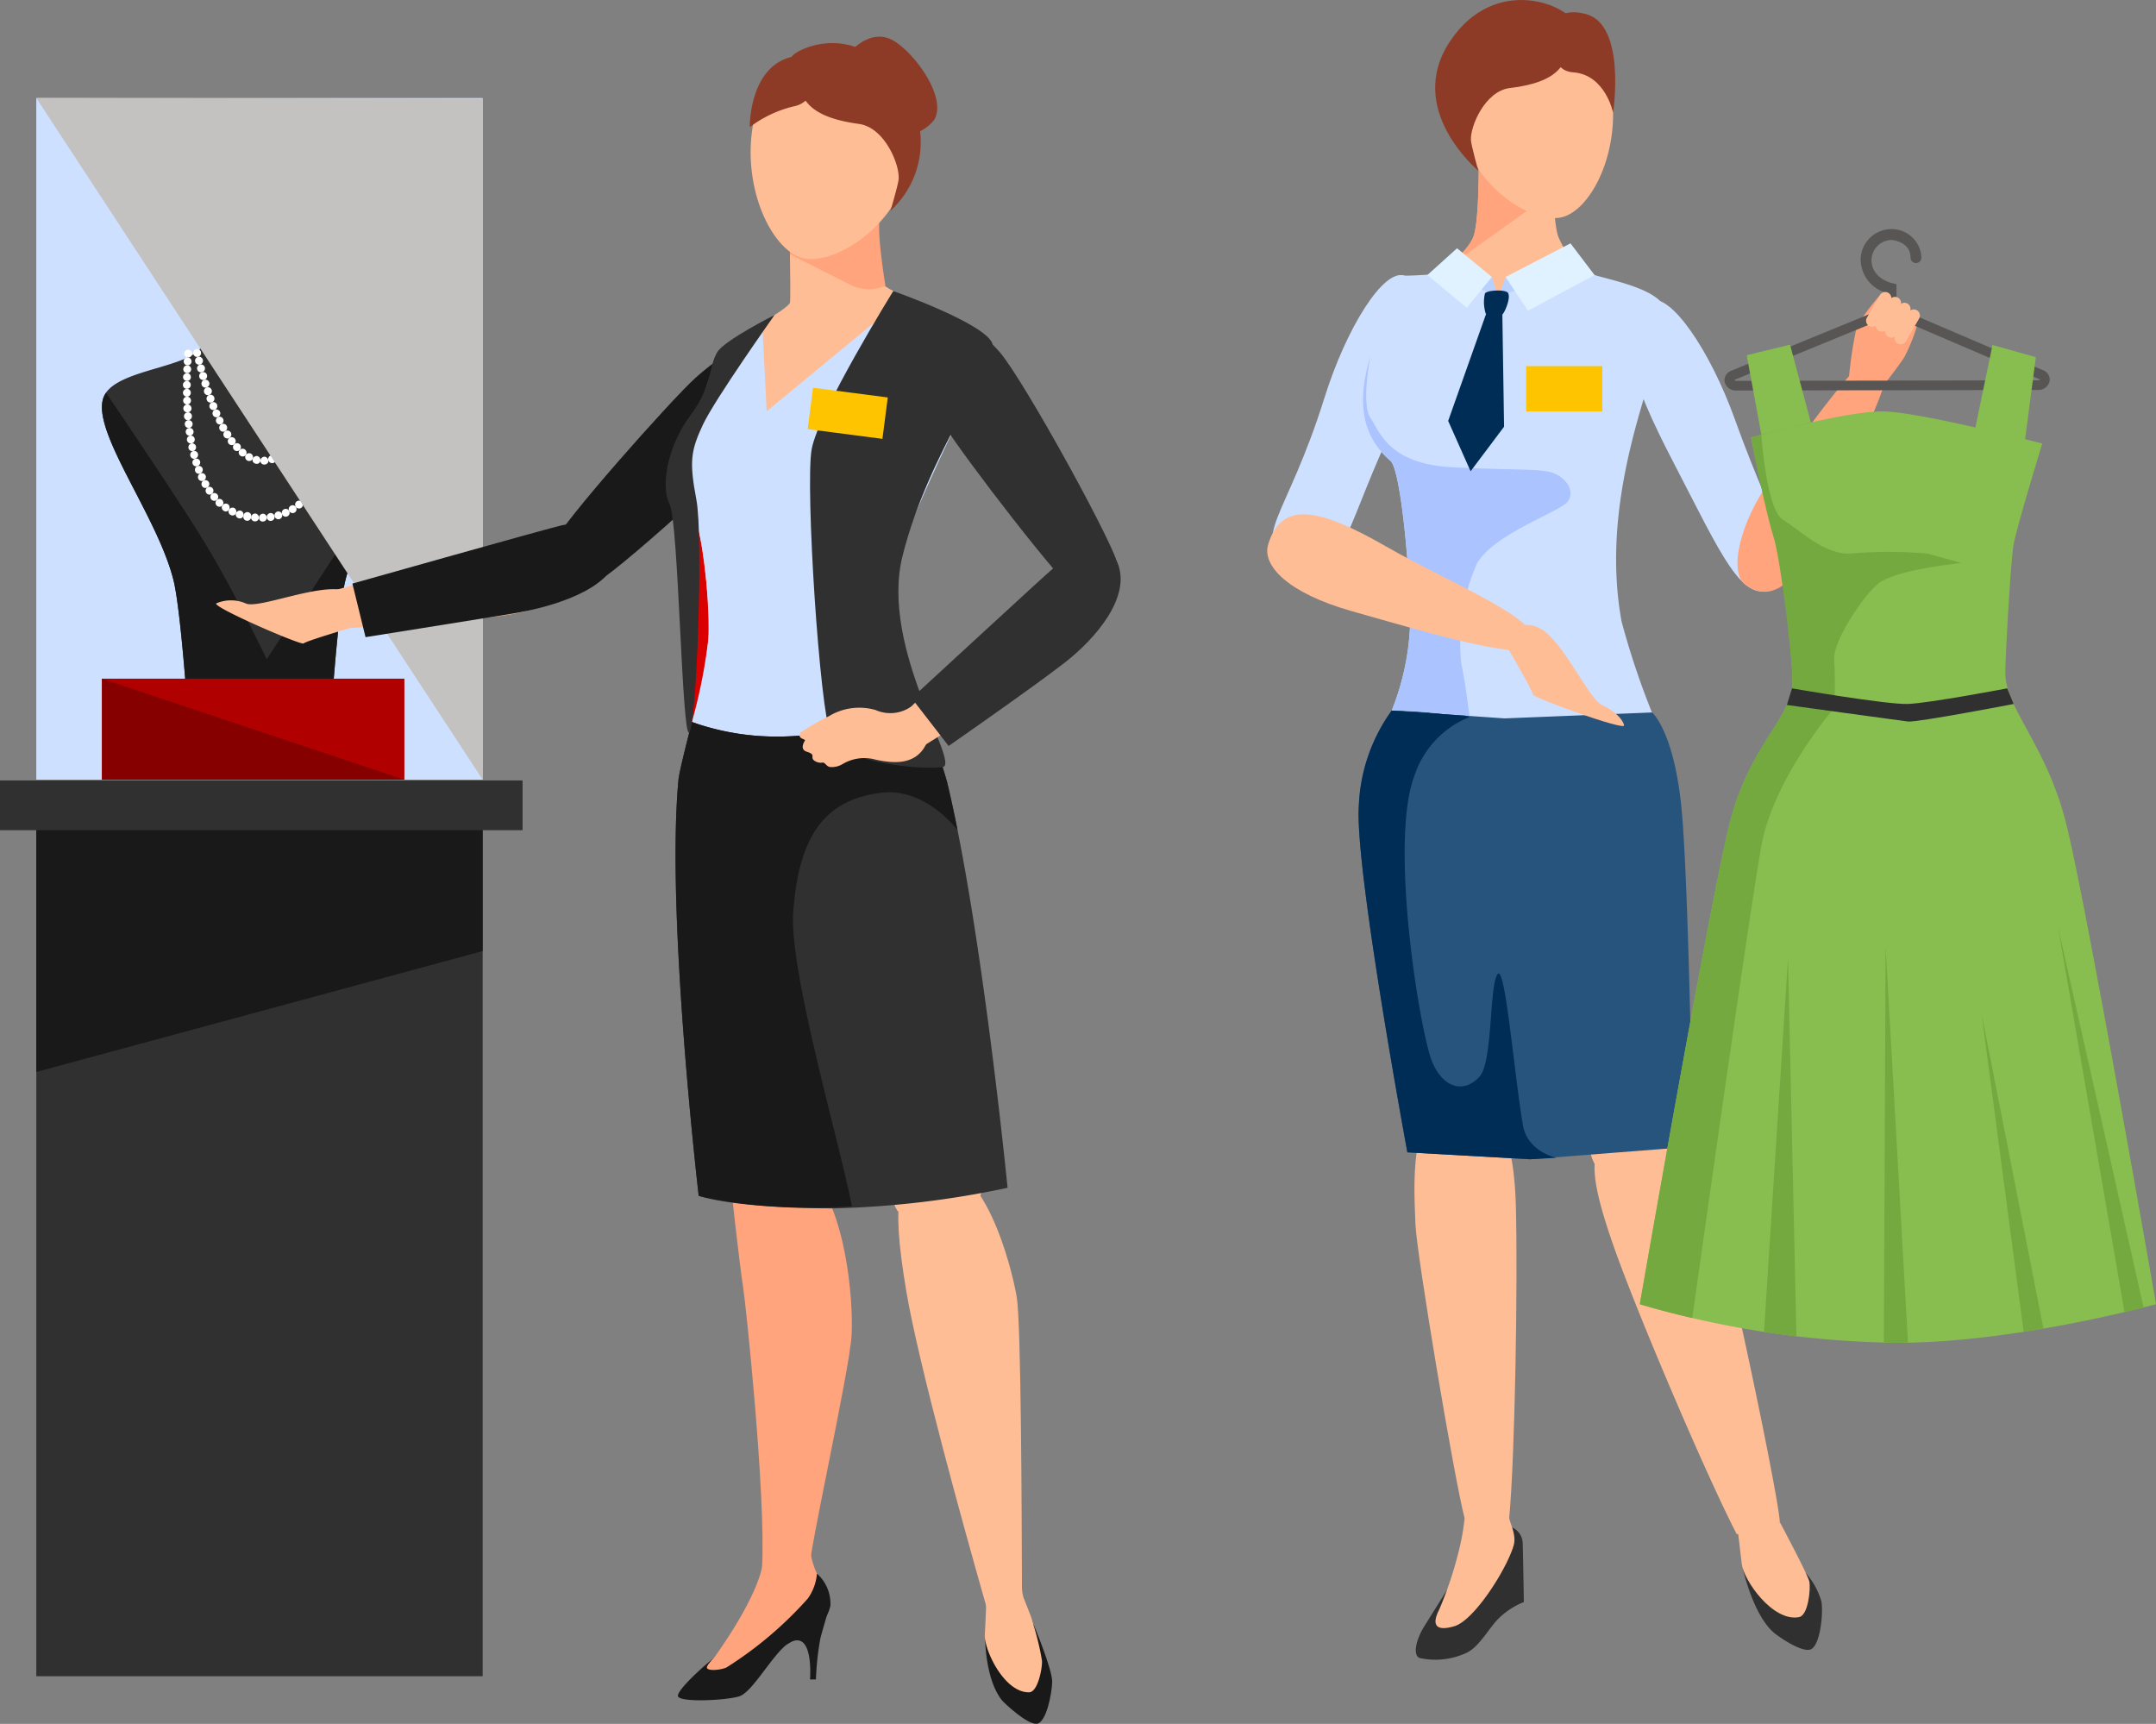 <svg xmlns="http://www.w3.org/2000/svg" width="225.441" height="180.248" viewBox="0 0 225.441 180.248"><rect x="0" y="0" width="225.441" height="180.248" fill="#808080" stroke="none"/><defs><style>.a{fill:#cee0ff;}.b{fill:#303030;}.c{fill:#ffbd95;}.d{fill:#27547c;}.e{fill:#ffa47c;}.f{fill:#8d3b26;}.g{fill:#abc4ff;}.h{fill:#b8d1ff;}.i{fill:#e0f2ff;}.j{fill:#002d56;}.k{fill:#585555;}.l{fill:#88bd4f;}.m{fill:#74a940;}.n{fill:#ffc400;}.o{fill:#191919;}.p{fill:#fff;}.q{fill:#b00000;}.r{fill:#860000;}.s{fill:#c3c2c1;mix-blend-mode:soft-light;isolation:isolate;}.t{fill:#db0000;}</style></defs><g transform="translate(-24.927 -266.623)"><g transform="translate(24.927 266.623)"><g transform="translate(132.508)"><path class="a" d="M159.214,285.676c-2.192-.736-6.079,5.506-8.354,12.786-3.954,12.651-7.852,14.731-3.55,17.041,5.334,2.864,5.463-2.775,10.285-13.091C161.365,294.347,163.752,287.2,159.214,285.676Z" transform="translate(-144.88 -256.858)"/><path class="b" d="M165.918,376.654a1.872,1.872,0,0,1,1.106,1.568c.036.859.124,6.235.124,6.235a7.994,7.994,0,0,0-2.5,1.587c-1.112,1-2.126,3.162-3.623,3.782a7.7,7.7,0,0,1-4.791.478c-.679-.283-.442-1.8.537-3.367,1.48-2.366,3.262-5.223,3.262-5.223Z" transform="translate(-140.314 -216.947)"/><path class="c" d="M160.322,376.188a22.566,22.566,0,0,1-.547,3.195,39.535,39.535,0,0,1-2.113,6.388c-.7,1.365-.578,2.363,1.575,1.733s5.577-6.152,6.221-8.477c.291-1.052-.342-2.161-.472-2.839C164.683,374.6,160.322,376.188,160.322,376.188Z" transform="translate(-139.685 -217.461)"/><path class="b" d="M186.211,380.11a7.746,7.746,0,0,1,1.631,3c.2,1.348-.163,4.671-1.168,4.986s-3.491-1.473-3.842-1.785c-2.186-1.938-3.2-6.635-3.2-6.635Z" transform="translate(-129.887 -215.622)"/><path class="c" d="M183.661,376.279s2.947,5.522,3.083,6.218-.1,3.513-1.082,3.7c-2.745.532-5.8-3.869-5.987-5.557s-.426-3.51-.426-3.51Z" transform="translate(-130.054 -217.111)"/><path class="c" d="M153.834,321.285c-1.608,2.933-1.533,8.213-.734,15.082,1.089,9.364,4.163,24.279,4.542,25.608,1.736,6.066,7.711,5.811,8.625.991.252-1.329,2.3-28.24,1.962-31.232a32.446,32.446,0,0,0-4.127-11.8C162.495,317.46,156.232,316.912,153.834,321.285Z" transform="translate(-141.76 -242.646)"/><path class="c" d="M166.356,356.715c-.249-9.3-2.825-11.133-6.152-11.132-5.321,0-4.433,9.938-4.35,12.96.081,2.954,4.107,26.937,5.139,30.752h4.665C166.273,382.785,166.56,364.337,166.356,356.715Z" transform="translate(-140.357 -230.568)"/><path class="c" d="M188.216,388.822c-.2-3.065-5.24-26.921-6.25-29.774s-3.372-13.74-10.551-10.956c-3.1,1.2-3.576,3.431-.459,12.212,2.535,7.143,9.683,23.87,12.757,29.779A19.689,19.689,0,0,0,188.216,388.822Z" transform="translate(-134.616 -229.666)"/><path class="c" d="M176.4,321.191c2.153,2.559,3.12,7.752,3.688,14.643a246.584,246.584,0,0,1,.293,24.9c-.508,6.29-7.566,7.343-9.411,2.8-.508-1.254-6.817-27.174-7.078-30.173s-1.017-8.441.447-12.124C165.431,318.5,173.192,317.376,176.4,321.191Z" transform="translate(-136.974 -242.338)"/><path class="d" d="M154.595,317.275c-1.083,2.825-1.91,5.456-1.533,6.919,1.1,4.261,13.682,7.872,13.682,7.872h.831V318.252C162.726,318.252,159.443,317.275,154.595,317.275Z" transform="translate(-141.575 -242.979)"/><path class="a" d="M183.558,289.267c-.859-1.935-5.3-2.79-7.336-3.4-2.078-.618-8.226-.83-8.226-.83s-9.727.971-11.834.893c-.89-.033-1.545,3.175-1.889,4.089-1.926,5.134-4.215,11.109.608,15.274,1.1.951,2.063,11.785,2.063,16.8a26.855,26.855,0,0,1-1.929,9.307c4.849,0,8.131.977,12.98.977h14.545a82.387,82.387,0,0,1-3.492-10.283C176.222,306.659,184.855,292.192,183.558,289.267Z" transform="translate(-141.996 -257.111)"/><path class="d" d="M163.123,317.954v13.814h.831s14.148-2.635,15.247-6.9c.377-1.463-.45-4.094-1.533-6.919Z" transform="translate(-137.124 -242.681)"/><path class="c" d="M169.868,285.2c-.624-1.62-.561-7.729-.561-7.729h-7.77s.063,6.109-.561,7.729-3.1,3.58-3.1,3.58l5.713,2.648,8.249-3.07A12.412,12.412,0,0,1,169.868,285.2Z" transform="translate(-139.423 -260.429)"/><path class="a" d="M173.576,287.489c2.159-.829,6.3,5.249,8.878,12.426,4.476,12.477,7.762,15.874,4.074,17.69-3.346,1.647-5.393-3.356-10.638-13.462C171.788,296.242,169.1,289.2,173.576,287.489Z" transform="translate(-133.556 -256.07)"/><path class="e" d="M180.04,315.575c-1.677-1.217-.757-6.355,2.9-11.358,4.212-5.765,10.108-14.141,11.552-12.987,1.972,1.575-2.591,9.178-5.312,15.912C186.421,313.964,183.511,318.095,180.04,315.575Z" transform="translate(-130.061 -254.444)"/><path class="e" d="M169.554,280.493c-.053-1.63-.039-3.022-.039-3.022h-7.77s.063,6.109-.561,7.729-3.78,3.989-3.78,3.989l12.15-8.692Z" transform="translate(-139.631 -260.429)"/><path class="c" d="M159.268,278.612c1.2,5.987,7.3,9.813,10.354,9.2,2.975-.594,6.027-6.292,5.39-12.449-.629-6.072-5.014-9.233-9.538-8.33S158.074,272.626,159.268,278.612Z" transform="translate(-138.933 -265.071)"/><path class="f" d="M170.953,271.585c-.594,1.712-2.224,2.8-5.877,3.241-2.615.315-4.169,4.019-4.081,5.46.033.551.767,3.18.767,3.18s-7.727-6.4-2.946-13.535,12.592-3.7,13.065-1.715C172.007,268.743,171.241,270.759,170.953,271.585Z" transform="translate(-139.696 -265.623)"/><path class="f" d="M165.709,269.847s.059,2.795,2.267,2.946c3.392.234,4.194,4.219,4.194,4.219s1.415-9.219-2.865-10.316S165.709,269.847,165.709,269.847Z" transform="translate(-136.007 -265.233)"/><path class="g" d="M172.109,303.823c-1.289-.6-4.114-.345-10.765-.689s-7.576-3.7-8.561-5.167c-.957-1.421-.056-6.2,0-6.467-1.146,3.933-1.413,7.93,2.1,10.965,1.1.951,2.063,11.785,2.063,16.8a26.855,26.855,0,0,1-1.929,9.307,68.593,68.593,0,0,1,8.134.679s-.427-3.649-.859-5.522a20.61,20.61,0,0,1,1.591-10.439c1.591-3.1,8.741-5.511,9.517-6.543S173.4,304.426,172.109,303.823Z" transform="translate(-141.995 -254.279)"/><path class="h" d="M162.275,285.759l.688,2.034-3.648-1.517Z" transform="translate(-138.793 -256.795)"/><path class="h" d="M161.851,287.794l.749-2.034,2.156,1.017Z" transform="translate(-137.681 -256.795)"/><path class="d" d="M155.155,317.275a18.23,18.23,0,0,0-3.442,10.021c-.43,6.469,5.079,36.172,5.079,36.172l12.832.725,17.009-1.326s-.4-27.163-1.171-35.278-3.08-10.115-3.08-10.115l-15.431.621Z" transform="translate(-142.136 -242.979)"/><path class="i" d="M162.372,286.832l2.35,3.519,6.956-3.724-2.515-3.314Z" transform="translate(-137.453 -257.868)"/><path class="i" d="M156.689,286.471l3.1-2.8,3.641,3.006-2.619,3.217Z" transform="translate(-139.944 -257.712)"/><path class="j" d="M166.243,344.813c-.9,1.033-.5,9.143-1.894,10.719-1.483,1.679-3.659,1.42-4.924-1.421s-4.581-22.969-1.9-30.018a9.97,9.97,0,0,1,5.761-6.139l-.489-.147-7.645-.532a18.23,18.23,0,0,0-3.442,10.021c-.43,6.469,5.079,36.172,5.079,36.172l12.832.725,2.739-.155s-3.022-.627-3.492-3.426C167.928,355,167.019,343.924,166.243,344.813Z" transform="translate(-142.136 -242.979)"/><path class="j" d="M163.322,287c-.253-.4-2.189-.295-2.411.039a3.956,3.956,0,0,0,.1,2.182,1.8,1.8,0,0,0,1.715.037C163.015,288.974,163.627,287.475,163.322,287Z" transform="translate(-138.143 -256.365)"/><path class="j" d="M162.153,288.465,158.2,299.619l2.345,5.267,3.5-4.659-.179-11.725Z" transform="translate(-139.281 -255.609)"/><g transform="translate(60.835 30.645)"><path class="e" d="M187.341,295.649a44.11,44.11,0,0,1,.826-5.3,27.588,27.588,0,0,1,2.6-3.416s.473,1.48,1.205,1.776,2.693.889,2.693.889a19.605,19.605,0,0,1-1.551,4.053C192.347,294.808,191,296.5,191,296.5Z" transform="translate(-187.341 -286.928)"/></g><g transform="translate(47.81 23.953)"><path class="k" d="M211.06,296.671l-31.531.059a1.187,1.187,0,0,1-1.224-.9,1.046,1.046,0,0,1,.692-1.167l16.714-6.854.2.082,15.7,6.722a1.045,1.045,0,0,1,.67,1.164A1.191,1.191,0,0,1,211.06,296.671ZM195.7,288.9,179.381,295.6c-.078.058-.012.122.147.122l31.531-.06c.155,0,.221-.065.229-.086Z" transform="translate(-178.286 -279.85)"/><path class="k" d="M191.37,291.352a.569.569,0,0,1-.57-.568l0-1.864a3.671,3.671,0,0,1-2.614-3.41,3.223,3.223,0,0,1,3.218-3.234,3.11,3.11,0,0,1,3.136,2.983.569.569,0,1,1-1.138,0c0-1.712-1.976-1.845-2-1.845a2.142,2.142,0,0,0-2.081,2.091c0,1.922,2.08,2.409,2.166,2.428l.444.1.007,2.749A.569.569,0,0,1,191.37,291.352Z" transform="translate(-173.947 -282.276)"/></g><g transform="translate(38.957 36.043)"><path class="l" d="M216.655,338.387c-2.061-7.986-6.27-11.811-6.3-15.457-.016-1.743.585-12.137.875-13.554.472-2.31,2.989-10.49,2.989-10.49s-12.79-3.288-16.576-3.354c-3.971-.069-13.878,2.723-13.878,2.723s1.558,7.731,2.349,10.351c1,3.294,2.008,13,1.986,15.274-.033,3.646-4.452,6.522-6.513,14.508s-9.452,50.491-9.452,50.491a99.224,99.224,0,0,0,26.989,4.036c12.38,0,26.987-4.036,26.987-4.036S218.717,346.373,216.655,338.387Z" transform="translate(-172.131 -288.555)"/><g transform="translate(0 9.404)"><path class="m" d="M181.583,337.647c-2.061,7.986-9.452,50.491-9.452,50.491s2.081.663,5.485,1.448c1.65-11.707,6.164-43.559,7.228-49.375,1.309-7.153,7.612-14.4,7.612-14.4a44.116,44.116,0,0,0,0-5.062c-.18-1.717,2.756-6.355,4.542-7.9s8.784-2.207,8.784-2.207l-3.567-.984a45.863,45.863,0,0,0-7.69-.034c-2.92.381-5.667-2.444-7.424-3.507s-2.258-8.9-2.258-8.9c-.672.178-1.085.295-1.085.295s1.358,7.137,2.35,10.351c.781,2.526,2.008,13,1.986,15.274C188.063,326.785,183.644,329.661,181.583,337.647Z" transform="translate(-172.131 -297.219)"/><path class="m" d="M196.977,339.319l4.4,33.247q1.055-.162,2.066-.337Z" transform="translate(-161.238 -278.762)"/><path class="m" d="M191.341,375.843c.347,0,.7-.014,1.051-.02l-2.336-41.354-.183,41.35C190.363,375.828,190.848,375.843,191.341,375.843Z" transform="translate(-164.352 -280.888)"/><path class="m" d="M184.551,374.805l-.882-39.5-2.51,39.027C182.248,374.5,183.376,374.663,184.551,374.805Z" transform="translate(-168.173 -280.522)"/><path class="m" d="M202.527,332.986l6.962,40.3c.794-.187,1.471-.352,1.994-.485Z" transform="translate(-158.805 -281.538)"/></g><path class="b" d="M183.361,315.661s9.869,1.713,12.123,1.631,10.377-1.631,10.377-1.631l.677,1.634s-10.131,1.946-11.054,1.833-12.662-1.73-12.662-1.73Z" transform="translate(-167.444 -279.729)"/><path class="l" d="M181.436,300.085l-1.534-8.308,4.534-1.1,2.175,8.129Z" transform="translate(-168.724 -290.681)"/><path class="l" d="M201.683,300.935l1.175-8.963-4.534-1.271-1.817,8.756Z" transform="translate(-161.444 -290.672)"/></g><path class="c" d="M192.98,288.2h0a.642.642,0,0,0-.87.234l-1.368,2.363a.641.641,0,0,0,.234.875h0a.641.641,0,0,0,.87-.234l1.368-2.363A.641.641,0,0,0,192.98,288.2Z" transform="translate(-125.054 -255.762)"/><path class="c" d="M192.3,287.718h0a.642.642,0,0,0-.87.234l-1.368,2.363a.639.639,0,0,0,.234.873l0,0a.641.641,0,0,0,.87-.234l1.368-2.363A.641.641,0,0,0,192.3,287.718Z" transform="translate(-125.352 -255.974)"/><path class="c" d="M191.61,287.288l0,0a.641.641,0,0,0-.87.234l-1.368,2.363a.641.641,0,0,0,.234.875h0a.64.64,0,0,0,.87-.234l1.368-2.363A.639.639,0,0,0,191.61,287.288Z" transform="translate(-125.655 -256.163)"/><path class="c" d="M190.905,286.935h0a.64.64,0,0,0-.87.234l-1.368,2.363a.64.64,0,0,0,.234.873h0a.641.641,0,0,0,.87-.233l1.368-2.365A.64.64,0,0,0,190.905,286.935Z" transform="translate(-125.964 -256.318)"/><path class="c" d="M145.146,306.16c-.666,2.2,2.043,5.075,8.724,6.969,7.7,2.183,18.686,5.5,19.19,3.52.686-2.708-8.583-6.257-15.611-10.293C150.327,302.266,146.527,301.613,145.146,306.16Z" transform="translate(-145.048 -249.232)"/><path class="c" d="M162.266,312.8s3.045,5.214,3.022,5.534,9.606,3.8,9.519,3.219-.916-1.482-2.312-2.132-4.029-6.668-6.45-8S162.266,312.8,162.266,312.8Z" transform="translate(-137.499 -245.707)"/><rect class="n" width="7.967" height="4.737" transform="translate(27.076 38.281)"/></g><g transform="translate(0 3.838)"><g transform="translate(0 6.413)"><rect class="a" width="46.674" height="71.269" transform="translate(3.795)"/><g transform="translate(0 71.352)"><rect class="b" width="46.674" height="91.063" transform="translate(3.795 2.601)"/><rect class="b" width="54.643" height="5.202"/><path class="o" d="M74.239,326.972H27.565v25.282l46.674-12.641Z" transform="translate(-23.77 -321.77)"/></g><g transform="translate(10.66 21.275)"><g transform="translate(0)"><path class="b" d="M65.1,298.516c-1.095-2.721-7.946-2.94-9.964-4.892-.656-.636-1.179-3.085-1.41-4.338a.854.854,0,0,0-.806-.745H44.7a.854.854,0,0,0-.806.745c-.23,1.253-.754,3.7-1.41,4.338-2.018,1.952-8.869,2.171-9.962,4.892-1.411,3.51,5.647,12.409,7.313,19.232.621,2.543,1.24,10.657,1.24,10.657H56.543s.617-8.114,1.238-10.657C59.448,310.926,66.506,302.026,65.1,298.516Z" transform="translate(-32.338 -288.541)"/><path class="o" d="M41.076,325.5H56.543s.617-8.114,1.238-10.657c1.109-4.543,4.6-10,6.4-14.181l-14.61,22.372s-3.458-7.209-6.4-12.048-10.385-15.774-10.405-15.805a2.091,2.091,0,0,0-.242.432c-1.411,3.51,5.647,12.409,7.313,19.232C40.458,317.382,41.076,325.5,41.076,325.5Z" transform="translate(-32.338 -285.632)"/><g transform="translate(8.466 4.972)"><g transform="translate(0.137 0.065)"><path class="p" d="M38.7,292.862a.41.41,0,1,1,.439-.378A.409.409,0,0,1,38.7,292.862Z" transform="translate(-38.319 -292.043)"/></g><g transform="translate(0.081 0.882)"><path class="p" d="M38.671,293.431a.41.41,0,1,1,.43-.385A.411.411,0,0,1,38.671,293.431Z" transform="translate(-38.281 -292.611)"/></g><g transform="translate(0.04 1.701)"><path class="p" d="M38.649,294a.41.41,0,1,1,.424-.393A.411.411,0,0,1,38.649,294Z" transform="translate(-38.252 -293.181)"/></g><g transform="translate(0.013 2.52)"><path class="p" d="M38.636,294.569a.409.409,0,1,1,.417-.4A.41.41,0,0,1,38.636,294.569Z" transform="translate(-38.233 -293.75)"/></g><g transform="translate(0 3.339)"><path class="p" d="M38.635,295.139a.41.41,0,1,1,.41-.407A.41.41,0,0,1,38.635,295.139Z" transform="translate(-38.224 -294.319)"/></g><g transform="translate(0.003 4.159)"><path class="p" d="M38.645,295.709a.41.41,0,1,1-.01-.82.41.41,0,0,1,.01.82Z" transform="translate(-38.226 -294.889)"/></g><g transform="translate(0.023 4.978)"><path class="p" d="M38.666,296.278a.409.409,0,1,1-.027-.818.411.411,0,0,1,.423.4A.415.415,0,0,1,38.666,296.278Z" transform="translate(-38.24 -295.459)"/></g><g transform="translate(0.06 5.797)"><path class="p" d="M38.7,296.847a.41.41,0,1,1-.045-.818.41.41,0,1,1,.045.818Z" transform="translate(-38.266 -296.028)"/></g><g transform="translate(0.117 6.615)"><path class="p" d="M38.751,297.414a.41.41,0,1,1-.069-.817.41.41,0,1,1,.069.817Z" transform="translate(-38.305 -296.596)"/></g><g transform="translate(0.194 7.431)"><path class="p" d="M38.817,297.98a.407.407,0,0,1-.455-.362.4.4,0,0,1,.365-.452.418.418,0,0,1,.452.362A.413.413,0,0,1,38.817,297.98Z" transform="translate(-38.359 -297.164)"/></g><g transform="translate(0.293 8.244)"><path class="p" d="M38.9,298.543a.411.411,0,0,1-.469-.348.407.407,0,0,1,.354-.463.415.415,0,0,1,.46.35A.41.41,0,0,1,38.9,298.543Z" transform="translate(-38.427 -297.729)"/></g><g transform="translate(0.42 9.053)"><path class="p" d="M39,299.1a.41.41,0,1,1,.327-.472A.4.4,0,0,1,39,299.1Z" transform="translate(-38.516 -298.292)"/></g><g transform="translate(0.576 9.857)"><path class="p" d="M39.127,299.659a.41.41,0,0,1-.495-.314.414.414,0,0,1,.324-.488.41.41,0,0,1,.171.8Z" transform="translate(-38.625 -298.851)"/></g><g transform="translate(0.766 10.655)"><path class="p" d="M39.275,300.21a.405.405,0,0,1-.506-.292.411.411,0,0,1,.8-.207A.419.419,0,0,1,39.275,300.21Z" transform="translate(-38.757 -299.405)"/></g><g transform="translate(0.992 11.444)"><path class="p" d="M39.449,300.751a.4.4,0,0,1-.518-.266.411.411,0,0,1,.784-.246A.42.42,0,0,1,39.449,300.751Z" transform="translate(-38.914 -299.954)"/></g><g transform="translate(1.259 12.219)"><path class="p" d="M39.656,301.283a.4.4,0,0,1-.529-.237.4.4,0,0,1,.242-.531.417.417,0,0,1,.526.24A.425.425,0,0,1,39.656,301.283Z" transform="translate(-39.099 -300.492)"/></g><g transform="translate(1.572 12.977)"><path class="p" d="M39.9,301.8a.41.41,0,1,1-.338-.747.41.41,0,1,1,.338.747Z" transform="translate(-39.317 -301.02)"/></g><g transform="translate(1.939 13.71)"><path class="p" d="M40.185,302.291a.41.41,0,1,1-.4-.716.41.41,0,1,1,.4.716Z" transform="translate(-39.572 -301.529)"/></g><g transform="translate(2.366 14.409)"><path class="p" d="M40.516,302.756a.41.41,0,1,1-.462-.678.41.41,0,0,1,.462.678Z" transform="translate(-39.869 -302.015)"/></g><g transform="translate(2.86 15.061)"><path class="p" d="M40.9,303.181a.409.409,0,1,1-.529-.624.409.409,0,1,1,.529.624Z" transform="translate(-40.212 -302.469)"/></g><g transform="translate(3.425 15.65)"><path class="p" d="M41.327,303.555a.41.41,0,1,1-.6-.554.41.41,0,0,1,.6.554Z" transform="translate(-40.605 -302.878)"/></g><g transform="translate(4.063 16.159)"><path class="p" d="M41.806,303.866a.385.385,0,0,1-.572.106.391.391,0,0,1-.1-.573.432.432,0,0,1,.57-.1A.439.439,0,0,1,41.806,303.866Z" transform="translate(-41.048 -303.232)"/></g><g transform="translate(4.766 16.575)"><path class="p" d="M42.324,304.108a.386.386,0,0,1-.552.187.393.393,0,0,1-.18-.555.434.434,0,0,1,.549-.178A.441.441,0,0,1,42.324,304.108Z" transform="translate(-41.537 -303.521)"/></g><g transform="translate(5.522 16.886)"><path class="p" d="M42.87,304.275a.385.385,0,0,1-.521.26.391.391,0,0,1-.256-.522.432.432,0,0,1,.518-.256A.442.442,0,0,1,42.87,304.275Z" transform="translate(-42.063 -303.738)"/></g><g transform="translate(6.315 17.092)"><path class="p" d="M43.432,304.369a.41.41,0,1,1-.8-.157.41.41,0,1,1,.8.157Z" transform="translate(-42.614 -303.88)"/></g><g transform="translate(7.129 17.197)"><path class="p" d="M44,304.39a.4.4,0,0,1-.439.384.388.388,0,0,1-.378-.437.438.438,0,0,1,.439-.383A.425.425,0,0,1,44,304.39Z" transform="translate(-43.18 -303.954)"/></g><g transform="translate(7.95 17.213)"><path class="p" d="M44.569,304.352a.4.4,0,0,1-.394.434.4.4,0,0,1-.3-.1.42.42,0,0,1-.119-.3.445.445,0,0,1,.394-.42A.418.418,0,0,1,44.569,304.352Z" transform="translate(-43.751 -303.965)"/></g><g transform="translate(8.767 17.144)"><path class="p" d="M45.129,304.251a.411.411,0,0,1-.341.485.361.361,0,0,1-.316-.082.41.41,0,0,1-.062-.577.473.473,0,0,1,.257-.154A.408.408,0,0,1,45.129,304.251Z" transform="translate(-44.319 -303.916)"/></g><g transform="translate(9.568 16.975)"><path class="p" d="M45.673,304.082a.416.416,0,0,1-.278.528.411.411,0,0,1-.222-.791A.405.405,0,0,1,45.673,304.082Z" transform="translate(-44.876 -303.799)"/></g><g transform="translate(10.341 16.703)"><path class="p" d="M46.187,303.84a.409.409,0,1,1-.749.325.409.409,0,0,1,.749-.325Z" transform="translate(-45.413 -303.61)"/></g><g transform="translate(11.067 16.325)"><path class="p" d="M46.663,303.527a.416.416,0,0,1-.122.585.411.411,0,1,1,.122-.585Z" transform="translate(-45.918 -303.347)"/></g><g transform="translate(11.733 15.85)"><path class="p" d="M47.092,303.152a.414.414,0,0,1-.042.594.407.407,0,0,1-.59-.075.409.409,0,0,1,.631-.519Z" transform="translate(-46.381 -303.017)"/></g><g transform="translate(12.33 15.29)"><path class="p" d="M47.471,302.727a.413.413,0,0,1,.032.593.4.4,0,0,1-.593,0,.417.417,0,0,1-.006-.565A.407.407,0,0,1,47.471,302.727Z" transform="translate(-46.796 -302.628)"/></g><g transform="translate(12.855 14.663)"><path class="p" d="M47.8,302.264a.412.412,0,0,1,.1.583.4.4,0,0,1-.587.072.416.416,0,0,1-.072-.562A.408.408,0,0,1,47.8,302.264Z" transform="translate(-47.161 -302.191)"/></g><g transform="translate(13.311 13.982)"><path class="p" d="M48.085,301.77a.414.414,0,0,1,.152.571.406.406,0,0,1-.575.131.416.416,0,0,1-.128-.555A.408.408,0,0,1,48.085,301.77Z" transform="translate(-47.478 -301.718)"/></g><g transform="translate(13.701 13.263)"><path class="p" d="M48.329,301.255a.416.416,0,0,1,.2.555.411.411,0,1,1-.2-.555Z" transform="translate(-47.749 -301.219)"/></g><g transform="translate(14.035 12.516)"><path class="p" d="M48.536,300.725a.41.41,0,1,1-.309.758.409.409,0,0,1,.309-.758Z" transform="translate(-47.981 -300.699)"/></g><g transform="translate(14.318 11.747)"><path class="p" d="M48.712,300.183a.41.41,0,1,1-.262.777.41.41,0,0,1,.262-.777Z" transform="translate(-48.178 -300.164)"/></g><g transform="translate(14.557 10.964)"><path class="p" d="M48.859,299.633a.406.406,0,0,1,.293.506.412.412,0,0,1-.514.282.408.408,0,0,1-.278-.5A.413.413,0,0,1,48.859,299.633Z" transform="translate(-48.344 -299.62)"/></g><g transform="translate(14.757 10.17)"><path class="p" d="M48.983,299.077a.4.4,0,0,1,.312.492.411.411,0,0,1-.8-.184A.418.418,0,0,1,48.983,299.077Z" transform="translate(-48.483 -299.068)"/></g><g transform="translate(14.924 9.367)"><path class="p" d="M49.085,298.516a.4.4,0,0,1,.328.479.406.406,0,0,1-.48.327.415.415,0,0,1-.327-.478A.42.42,0,0,1,49.085,298.516Z" transform="translate(-48.599 -298.51)"/></g><g transform="translate(15.06 8.559)"><path class="p" d="M49.164,297.952a.409.409,0,1,1-.121.81.409.409,0,1,1,.121-.81Z" transform="translate(-48.694 -297.948)"/></g><g transform="translate(15.169 7.747)"><path class="p" d="M49.225,297.386a.41.41,0,1,1-.093.814.419.419,0,0,1-.36-.456A.412.412,0,0,1,49.225,297.386Z" transform="translate(-48.769 -297.383)"/></g><g transform="translate(15.253 6.931)"><path class="p" d="M49.271,296.817a.41.41,0,1,1-.072.817.417.417,0,0,1-.37-.444A.411.411,0,0,1,49.271,296.817Z" transform="translate(-48.828 -296.816)"/></g><g transform="translate(15.316 6.113)"><path class="p" d="M49.3,296.248a.41.41,0,1,1-.432.384A.413.413,0,0,1,49.3,296.248Z" transform="translate(-48.872 -296.248)"/></g><g transform="translate(15.357 5.295)"><path class="p" d="M49.323,295.679a.41.41,0,1,1-.032.818.41.41,0,0,1,.032-.818Z" transform="translate(-48.901 -295.679)"/></g><g transform="translate(15.378 4.477)"><path class="p" d="M49.331,295.11a.409.409,0,1,1-.014.818.41.41,0,0,1-.4-.416A.414.414,0,0,1,49.331,295.11Z" transform="translate(-48.915 -295.11)"/></g><g transform="translate(15.384 3.657)"><path class="p" d="M49.326,294.54a.41.41,0,1,1-.407.411A.412.412,0,0,1,49.326,294.54Z" transform="translate(-48.919 -294.54)"/></g><g transform="translate(15.372 2.837)"><path class="p" d="M49.311,293.97a.41.41,0,1,1,.019.82.41.41,0,0,1-.019-.82Z" transform="translate(-48.911 -293.97)"/></g><g transform="translate(15.346 2.018)"><path class="p" d="M49.286,293.4a.41.41,0,1,1-.393.426A.414.414,0,0,1,49.286,293.4Z" transform="translate(-48.893 -293.401)"/></g><g transform="translate(15.306 1.199)"><path class="p" d="M49.251,292.832a.41.41,0,1,1,.047.818.41.41,0,0,1-.047-.818Z" transform="translate(-48.865 -292.831)"/></g><g transform="translate(15.252 0.381)"><path class="p" d="M49.205,292.264a.41.41,0,1,1-.377.44A.414.414,0,0,1,49.205,292.264Z" transform="translate(-48.827 -292.263)"/></g><g transform="translate(14.327 0.332)"><path class="p" d="M48.511,293.049a.415.415,0,1,1,.488-.325A.413.413,0,0,1,48.511,293.049Z" transform="translate(-48.184 -292.229)"/></g><g transform="translate(14.154 1.144)"><path class="p" d="M48.386,293.613a.415.415,0,0,1,.177-.811.415.415,0,0,1-.177.811Z" transform="translate(-48.064 -292.793)"/></g><g transform="translate(13.97 1.953)"><path class="p" d="M48.248,294.173a.415.415,0,0,1,.194-.807.415.415,0,0,1-.194.807Z" transform="translate(-47.936 -293.356)"/></g><g transform="translate(13.77 2.758)"><path class="p" d="M48.1,294.73a.415.415,0,1,1,.5-.3A.416.416,0,0,1,48.1,294.73Z" transform="translate(-47.797 -293.915)"/></g><g transform="translate(13.552 3.559)"><path class="p" d="M47.941,295.285a.415.415,0,1,1,.512-.288A.413.413,0,0,1,47.941,295.285Z" transform="translate(-47.646 -294.472)"/></g><g transform="translate(13.317 4.354)"><path class="p" d="M47.768,295.835a.415.415,0,0,1,.245-.793.415.415,0,0,1-.245.793Z" transform="translate(-47.482 -295.025)"/></g><g transform="translate(13.061 5.144)"><path class="p" d="M47.579,296.379a.415.415,0,0,1,.268-.785.415.415,0,0,1-.268.785Z" transform="translate(-47.304 -295.574)"/></g><g transform="translate(12.782 5.925)"><path class="p" d="M47.37,296.917a.415.415,0,0,1,.293-.775.414.414,0,1,1-.293.775Z" transform="translate(-47.11 -296.117)"/></g><g transform="translate(12.475 6.695)"><path class="p" d="M47.142,297.446a.415.415,0,1,1,.545-.22A.412.412,0,0,1,47.142,297.446Z" transform="translate(-46.897 -296.653)"/></g><g transform="translate(12.136 7.453)"><path class="p" d="M46.888,297.964a.415.415,0,1,1,.555-.194A.413.413,0,0,1,46.888,297.964Z" transform="translate(-46.661 -297.179)"/></g><g transform="translate(11.759 8.194)"><path class="p" d="M46.606,298.466a.415.415,0,0,1,.4-.728.415.415,0,1,1-.4.728Z" transform="translate(-46.399 -297.694)"/></g><g transform="translate(11.338 8.907)"><path class="p" d="M46.28,298.943a.415.415,0,0,1,.455-.695.415.415,0,1,1-.455.695Z" transform="translate(-46.106 -298.19)"/></g><g transform="translate(10.855 9.583)"><path class="p" d="M45.914,299.388a.415.415,0,0,1,.514-.65.414.414,0,1,1-.514.65Z" transform="translate(-45.771 -298.66)"/></g><g transform="translate(10.304 10.202)"><path class="p" d="M45.483,299.772a.414.414,0,0,1,.6-.573.414.414,0,1,1-.6.573Z" transform="translate(-45.387 -299.09)"/></g><g transform="translate(9.665 10.726)"><path class="p" d="M44.99,300.072a.44.44,0,0,1,.128-.555.434.434,0,0,1,.56.095.4.4,0,0,1-.105.59A.394.394,0,0,1,44.99,300.072Z" transform="translate(-44.944 -299.455)"/></g><g transform="translate(8.924 11.095)"><path class="p" d="M44.435,300.233a.415.415,0,0,1,.781-.273.415.415,0,1,1-.781.273Z" transform="translate(-44.428 -299.711)"/></g><g transform="translate(8.105 11.253)"><path class="p" d="M43.861,300.224a.452.452,0,0,1,.135-.281.377.377,0,0,1,.118-.076.39.39,0,0,1,.138-.045.36.36,0,0,1,.269.1.467.467,0,0,1,.164.263.372.372,0,0,1-.073.311.477.477,0,0,1-.316.148.457.457,0,0,1-.184-.02.449.449,0,0,1-.144-.1A.373.373,0,0,1,43.861,300.224Z" transform="translate(-43.859 -299.821)"/></g><g transform="translate(7.277 11.179)"><path class="p" d="M43.309,300.058a.43.43,0,0,1,.207-.227.374.374,0,0,1,.285-.05.451.451,0,0,1,.312.466.388.388,0,0,1-.5.332.45.45,0,0,1-.283-.2A.4.4,0,0,1,43.309,300.058Z" transform="translate(-43.283 -299.77)"/></g><g transform="translate(6.505 10.885)"><path class="p" d="M42.812,299.762a.415.415,0,0,1,.732.385.414.414,0,1,1-.732-.385Z" transform="translate(-42.746 -299.565)"/></g><g transform="translate(5.823 10.425)"><path class="p" d="M42.381,299.374a.415.415,0,0,1,.639.528.414.414,0,1,1-.639-.528Z" transform="translate(-42.272 -299.245)"/></g><g transform="translate(5.225 9.85)"><path class="p" d="M42,298.944a.414.414,0,0,1,.565.606.414.414,0,1,1-.565-.606Z" transform="translate(-41.857 -298.846)"/></g><g transform="translate(4.699 9.209)"><path class="p" d="M41.667,298.472a.415.415,0,0,1,.492.667.415.415,0,1,1-.492-.667Z" transform="translate(-41.49 -298.4)"/></g><g transform="translate(4.234 8.522)"><path class="p" d="M41.365,297.979a.415.415,0,1,1-.135.575A.41.41,0,0,1,41.365,297.979Z" transform="translate(-41.167 -297.922)"/></g><g transform="translate(3.815 7.807)"><path class="p" d="M41.093,297.471a.415.415,0,0,1,.4.726.415.415,0,1,1-.4-.726Z" transform="translate(-40.876 -297.425)"/></g><g transform="translate(3.434 7.07)"><path class="p" d="M40.845,296.95a.415.415,0,0,1,.364.745.415.415,0,0,1-.364-.745Z" transform="translate(-40.611 -296.913)"/></g><g transform="translate(3.086 6.315)"><path class="p" d="M40.621,296.419a.415.415,0,0,1,.331.761.415.415,0,0,1-.331-.761Z" transform="translate(-40.369 -296.388)"/></g><g transform="translate(2.767 5.549)"><path class="p" d="M40.41,295.882a.415.415,0,1,1-.232.539A.414.414,0,0,1,40.41,295.882Z" transform="translate(-40.148 -295.855)"/></g><g transform="translate(2.472 4.774)"><path class="p" d="M40.215,295.34a.414.414,0,1,1-.247.532A.413.413,0,0,1,40.215,295.34Z" transform="translate(-39.943 -295.317)"/></g><g transform="translate(2.198 3.991)"><path class="p" d="M40.032,294.793a.415.415,0,1,1-.259.524A.415.415,0,0,1,40.032,294.793Z" transform="translate(-39.752 -294.773)"/></g><g transform="translate(1.942 3.202)"><path class="p" d="M39.863,294.241a.415.415,0,0,1,.247.793.415.415,0,0,1-.247-.793Z" transform="translate(-39.574 -294.224)"/></g><g transform="translate(1.703 2.408)"><path class="p" d="M39.706,293.687a.415.415,0,0,1,.23.8.415.415,0,0,1-.23-.8Z" transform="translate(-39.408 -293.672)"/></g><g transform="translate(1.478 1.608)"><path class="p" d="M39.557,293.129a.415.415,0,1,1-.291.509A.417.417,0,0,1,39.557,293.129Z" transform="translate(-39.252 -293.116)"/></g><g transform="translate(1.269 0.806)"><path class="p" d="M39.418,292.57a.415.415,0,1,1-.3.5A.414.414,0,0,1,39.418,292.57Z" transform="translate(-39.106 -292.558)"/></g><g transform="translate(1.073)"><path class="p" d="M39.288,292.008a.414.414,0,1,1-.306.5A.415.415,0,0,1,39.288,292.008Z" transform="translate(-38.97 -291.998)"/></g></g></g><g transform="translate(0 39.437)"><rect class="q" width="31.625" height="10.558"/><path class="r" d="M32.338,326.516V315.958l31.625,10.558Z" transform="translate(-32.338 -315.958)"/></g></g><path class="s" d="M27.565,273.75,74.239,345.02V273.825Z" transform="translate(-23.77 -273.75)"/></g><g transform="translate(22.603)"><rect class="t" width="21.324" height="29.189" transform="translate(49.672 43.575)"/><path class="o" d="M89.624,291.664c2.04,1.3,1.555,4.722-.9,7.846s-18.1,17.336-19.378,17.352-4.665-2.4-4.157-4.177,12.356-15.095,14.82-17.311S86.967,289.965,89.624,291.664Z" transform="translate(-29.901 -259.694)"/><path class="c" d="M78.308,308.343c-.6,2.418-6.394,5.07-10.752,5.782s-17.622,1.46-17.622,1.46l-.68-4s22.236-6.279,23.462-6.54S79.334,304.177,78.308,308.343Z" transform="translate(-36.864 -253.702)"/><path class="e" d="M87.814,379.462a8.4,8.4,0,0,0,1.486,3.622c.591,1.007.574,2.755.1,3.259-1.3,1.382-2.914,1.016-4.511,2.162s-3.872,5.044-5.256,5.477-4.6.5-4.846-.158,2.963-3.333,2.963-3.333C82.4,383.96,82.757,381,82.757,381S87.783,379.2,87.814,379.462Z" transform="translate(-25.676 -221.003)"/><path class="o" d="M78,389.8s-.909.872-.741,1.11c.242.345,1.687.117,2.054-.1a39.756,39.756,0,0,0,8.485-7.2,5.255,5.255,0,0,0,.948-2.595,4.2,4.2,0,0,1,1.408,3.336,4.5,4.5,0,0,1-.5,1.306,36.55,36.55,0,0,1-3.982,2.711c-1.6,1.146-3.668,5.045-5.053,5.477s-6.154.659-6.4,0C74.027,393.324,76.5,390.992,78,389.8Z" transform="translate(-25.924 -220.313)"/><path class="o" d="M86.708,383.143s-.824,2.749-1.06,3.669a29.2,29.2,0,0,0-.472,4.33h-.619s.45-5.552-2.353-3.713C81.33,388,86.708,383.143,86.708,383.143Z" transform="translate(-22.461 -219.378)"/><path class="e" d="M90,321.57c2.293.764,2.839,14.177,1.139,23.079-1.614,8.449-2.7,20.034-3.425,20.656s-7.035,1.489-8.032.867-4.839-35.317-4.942-37.078S80.065,318.257,90,321.57Z" transform="translate(-25.691 -246.689)"/><path class="e" d="M86.29,352.508c3.8,3.725,4.626,13.43,4.419,17.157s-4.63,23.315-4.423,24.661-4.98.319-4.939-.439c.4-7.524-1.686-27.407-2-29.374S78,353.577,77.993,352.692C77.936,348.138,84.114,350.378,86.29,352.508Z" transform="translate(-24.265 -233.892)"/><path class="c" d="M95.635,279.2s-.675,10.892,0,11.455c2.1,1.753,8.3,3.367,9.732,6.418,1.73,3.7-7.481,15.379-9.109,26.875-.79,5.57,4.036,13.5,4.865,18.878s-16.1,11.89-16.722,11.89-7.916-4.954-8.95-6.714,2.307-17.75,2.307-21.27-.9-10.6-1.436-11.222-2.77-2.707-2.77-4.984c0-3.313,4.965-7.983,5.173-9.122s-.22-2.776.351-3.5c1.139-1.45,7.037-4.449,7.14-5.174s-.1-10.04-.1-10.04Z" transform="translate(-26.211 -264.947)"/><path class="e" d="M82.34,286l.016.988,6.335,3.2a4.242,4.242,0,0,0,3.419.18l.23-.086s-.4-2.4-.594-4.639a23.913,23.913,0,0,1,.134-4.834Z" transform="translate(-22.359 -264.241)"/><path class="c" d="M94.732,321.561c2.4.3,5.28,13.358,5.616,22.415.45,12.208,1.907,22.876,1.318,23.627s-7.481,2.06-8.58,1.644-8.849-30.4-9.294-32.11S84.341,320.247,94.732,321.561Z" transform="translate(-21.76 -246.412)"/><path class="o" d="M101.612,384.718s1.963,4.7,1.939,5.969-.621,4.269-1.594,4.4-3.39-2.123-3.665-2.461c-1.71-2.115-1.752-6.359-1.752-6.359Z" transform="translate(-16.134 -218.688)"/><path class="c" d="M100.612,382.865a28.009,28.009,0,0,1,1.877,6.408c.078.656-.4,3.311-1.329,3.336-2.6.066-4.727-4.442-4.642-6.02s.15-3.288.15-3.288Z" transform="translate(-16.144 -219.5)"/><path class="c" d="M93.658,351.4c-3.41.659-4.279,3.039-2.6,13.058,1.273,7.6,6.033,24.792,8.291,32.7.718,2.513.46,4.2.693,4.2.971-.012,3.877-.076,4.166-2.32.063-.489-1.044-2.155-1.049-3.508-.029-7.826-.083-27.638-.545-30.412C102.069,361.857,99.115,350.345,93.658,351.4Z" transform="translate(-18.901 -233.324)"/><path class="a" d="M99.925,331.236c-1.912-4.81-3.82-9.417-3.523-11.867.459-3.773,6.7-16.729,6.7-16.729L104.6,291.2l-6.3-2.979L83.823,300.158l-.465-9.24-3.432,2.025a3.186,3.186,0,0,0-1.394,1.71l-2.091,6.1s-2.914,3.341-2.99,5.721,1.67,3.7,2.684,4.83,1.761,8.964,1.581,12.734A56.034,56.034,0,0,1,76,332.651C84.994,335.815,92.582,333.412,99.925,331.236Z" transform="translate(-26.257 -260.994)"/><path class="b" d="M102.42,325.789a61.152,61.152,0,0,0-2.752-7.664c-7.343,2.176-14.931,4.578-23.925,1.415-.708,2.812-1.336,5.3-1.4,6.024-1.332,14.062,2.113,43.518,2.113,43.518s3.567,1.312,14.121,1.312a98.131,98.131,0,0,0,18.177-2.153S106.046,340.764,102.42,325.789Z" transform="translate(-26.001 -247.883)"/><path class="o" d="M95.589,326.931c4.619-.551,7.924,3.91,7.934,3.918-.357-1.791-.725-3.5-1.1-5.06a61.152,61.152,0,0,0-2.752-7.664c-7.343,2.176-14.931,4.578-23.925,1.415-.708,2.812-1.336,5.3-1.4,6.024-1.332,14.062,2.113,43.518,2.113,43.518s6.072,1.716,16.022,1.1c-1.295-6.712-6.6-24.644-6.139-30.779C86.9,331.819,89.358,327.673,95.589,326.931Z" transform="translate(-26.001 -247.883)"/><path class="b" d="M92.516,287.78s-7.875,12.688-8.54,16.578.821,27.2,2.038,30.037,9.682,3.451,11.648,3.167-6.6-12.413-4.176-22.091c2.7-10.815,9.866-19.975,9.43-22.081S92.516,287.78,92.516,287.78Z" transform="translate(-21.714 -261.186)"/><path class="c" d="M113.152,308.287c.608,2.286-3.015,7.134-6.328,9.712s-14.037,9.235-14.037,9.235l-2.4-3.026s15.684-15.352,16.586-16.127S112.1,304.348,113.152,308.287Z" transform="translate(-18.83 -253.073)"/><path class="b" d="M92.626,290.813c1.667-1.755,4.931-.63,7.532,2.373s12.694,21.4,12.467,22.658-2.353,3.786-4,2.95-12.475-15-14.184-17.838S90.453,293.1,92.626,290.813Z" transform="translate(-18.24 -260.222)"/><path class="c" d="M94.724,317.985a3.8,3.8,0,0,1-3.717.363,6.122,6.122,0,0,0-4.879.64,26.238,26.238,0,0,0-3,1.719c-.36.7.6.64.48.84s-.541.926.2,1.159c.759.24.56.4.6.68s.639.539,1,.46c.316-.072.4.38.823.459a2.2,2.2,0,0,0,1.339-.319,4.438,4.438,0,0,1,3.48-.44c1.559.321,4.082.711,5.22-1.6S94.724,317.985,94.724,317.985Z" transform="translate(-22.049 -247.944)"/><path class="f" d="M86.88,270.666s2.037-2.273,4.291-.972,5.69,6.013,4.259,8.324a4.621,4.621,0,0,1-2.762,1.6Z" transform="translate(-20.369 -269.292)"/><path class="c" d="M96,282.606c-1.343,6.231-7.777,10.132-10.959,9.446-3.1-.667-6.194-6.668-5.429-13.088.752-6.33,5.384-9.563,10.093-8.547S97.341,276.374,96,282.606Z" transform="translate(-23.608 -268.879)"/><path class="f" d="M83.4,274.722c.593,1.8,2.277,2.96,6.086,3.48,2.727.371,4.289,4.263,4.176,5.768-.043.575-.852,3.308-.852,3.308A9.718,9.718,0,0,0,94.122,274.4c-4.881-7.53-11.552-3.772-11.634-3.212A15.754,15.754,0,0,0,83.4,274.722Z" transform="translate(-22.297 -269.086)"/><path class="f" d="M86.385,272.971s-.14,2.637-2.414,3.042a12.392,12.392,0,0,0-4.54,2.159s-.1-6.273,4.393-7.35S86.385,272.971,86.385,272.971Z" transform="translate(-23.634 -268.717)"/><path class="c" d="M55.789,313.17s-5.794,1.7-6,1.953-9.6-3.82-9.135-4.187a3.874,3.874,0,0,1,3.146.035c1.461.483,7.506-2.089,10.181-1.4S55.789,313.17,55.789,313.17Z" transform="translate(-40.641 -251.685)"/><path class="b" d="M84.7,289.525s-6.279,8.851-7.511,11.507-1.423,3.795-.665,7.779.022,23.673-.748,24.358-1.1-22.071-2.055-23.885-.236-6.077,2.234-9.347c2.23-2.95,1.843-5.026,2.763-6.542C79.481,292.146,84.7,289.525,84.7,289.525Z" transform="translate(-26.314 -260.421)"/><path class="o" d="M78.166,308.226c-.738,3.326-6.509,5.164-10.948,5.889s-15.3,2.451-15.3,2.451l-1.374-5.6s20.68-5.839,21.926-6.1S79.113,303.961,78.166,308.226Z" transform="translate(-36.298 -253.783)"/><path class="b" d="M112.8,308.273c1.238,3.428-2.28,7.657-5.591,10.233s-12.143,8.714-12.143,8.714l-3.869-5s14.525-13.383,15.427-14.158S111.413,304.439,112.8,308.273Z" transform="translate(-18.477 -253.059)"/><rect class="n" width="7.883" height="4.364" transform="translate(62.412 36.705) rotate(7.405)"/></g></g></g></g></svg>